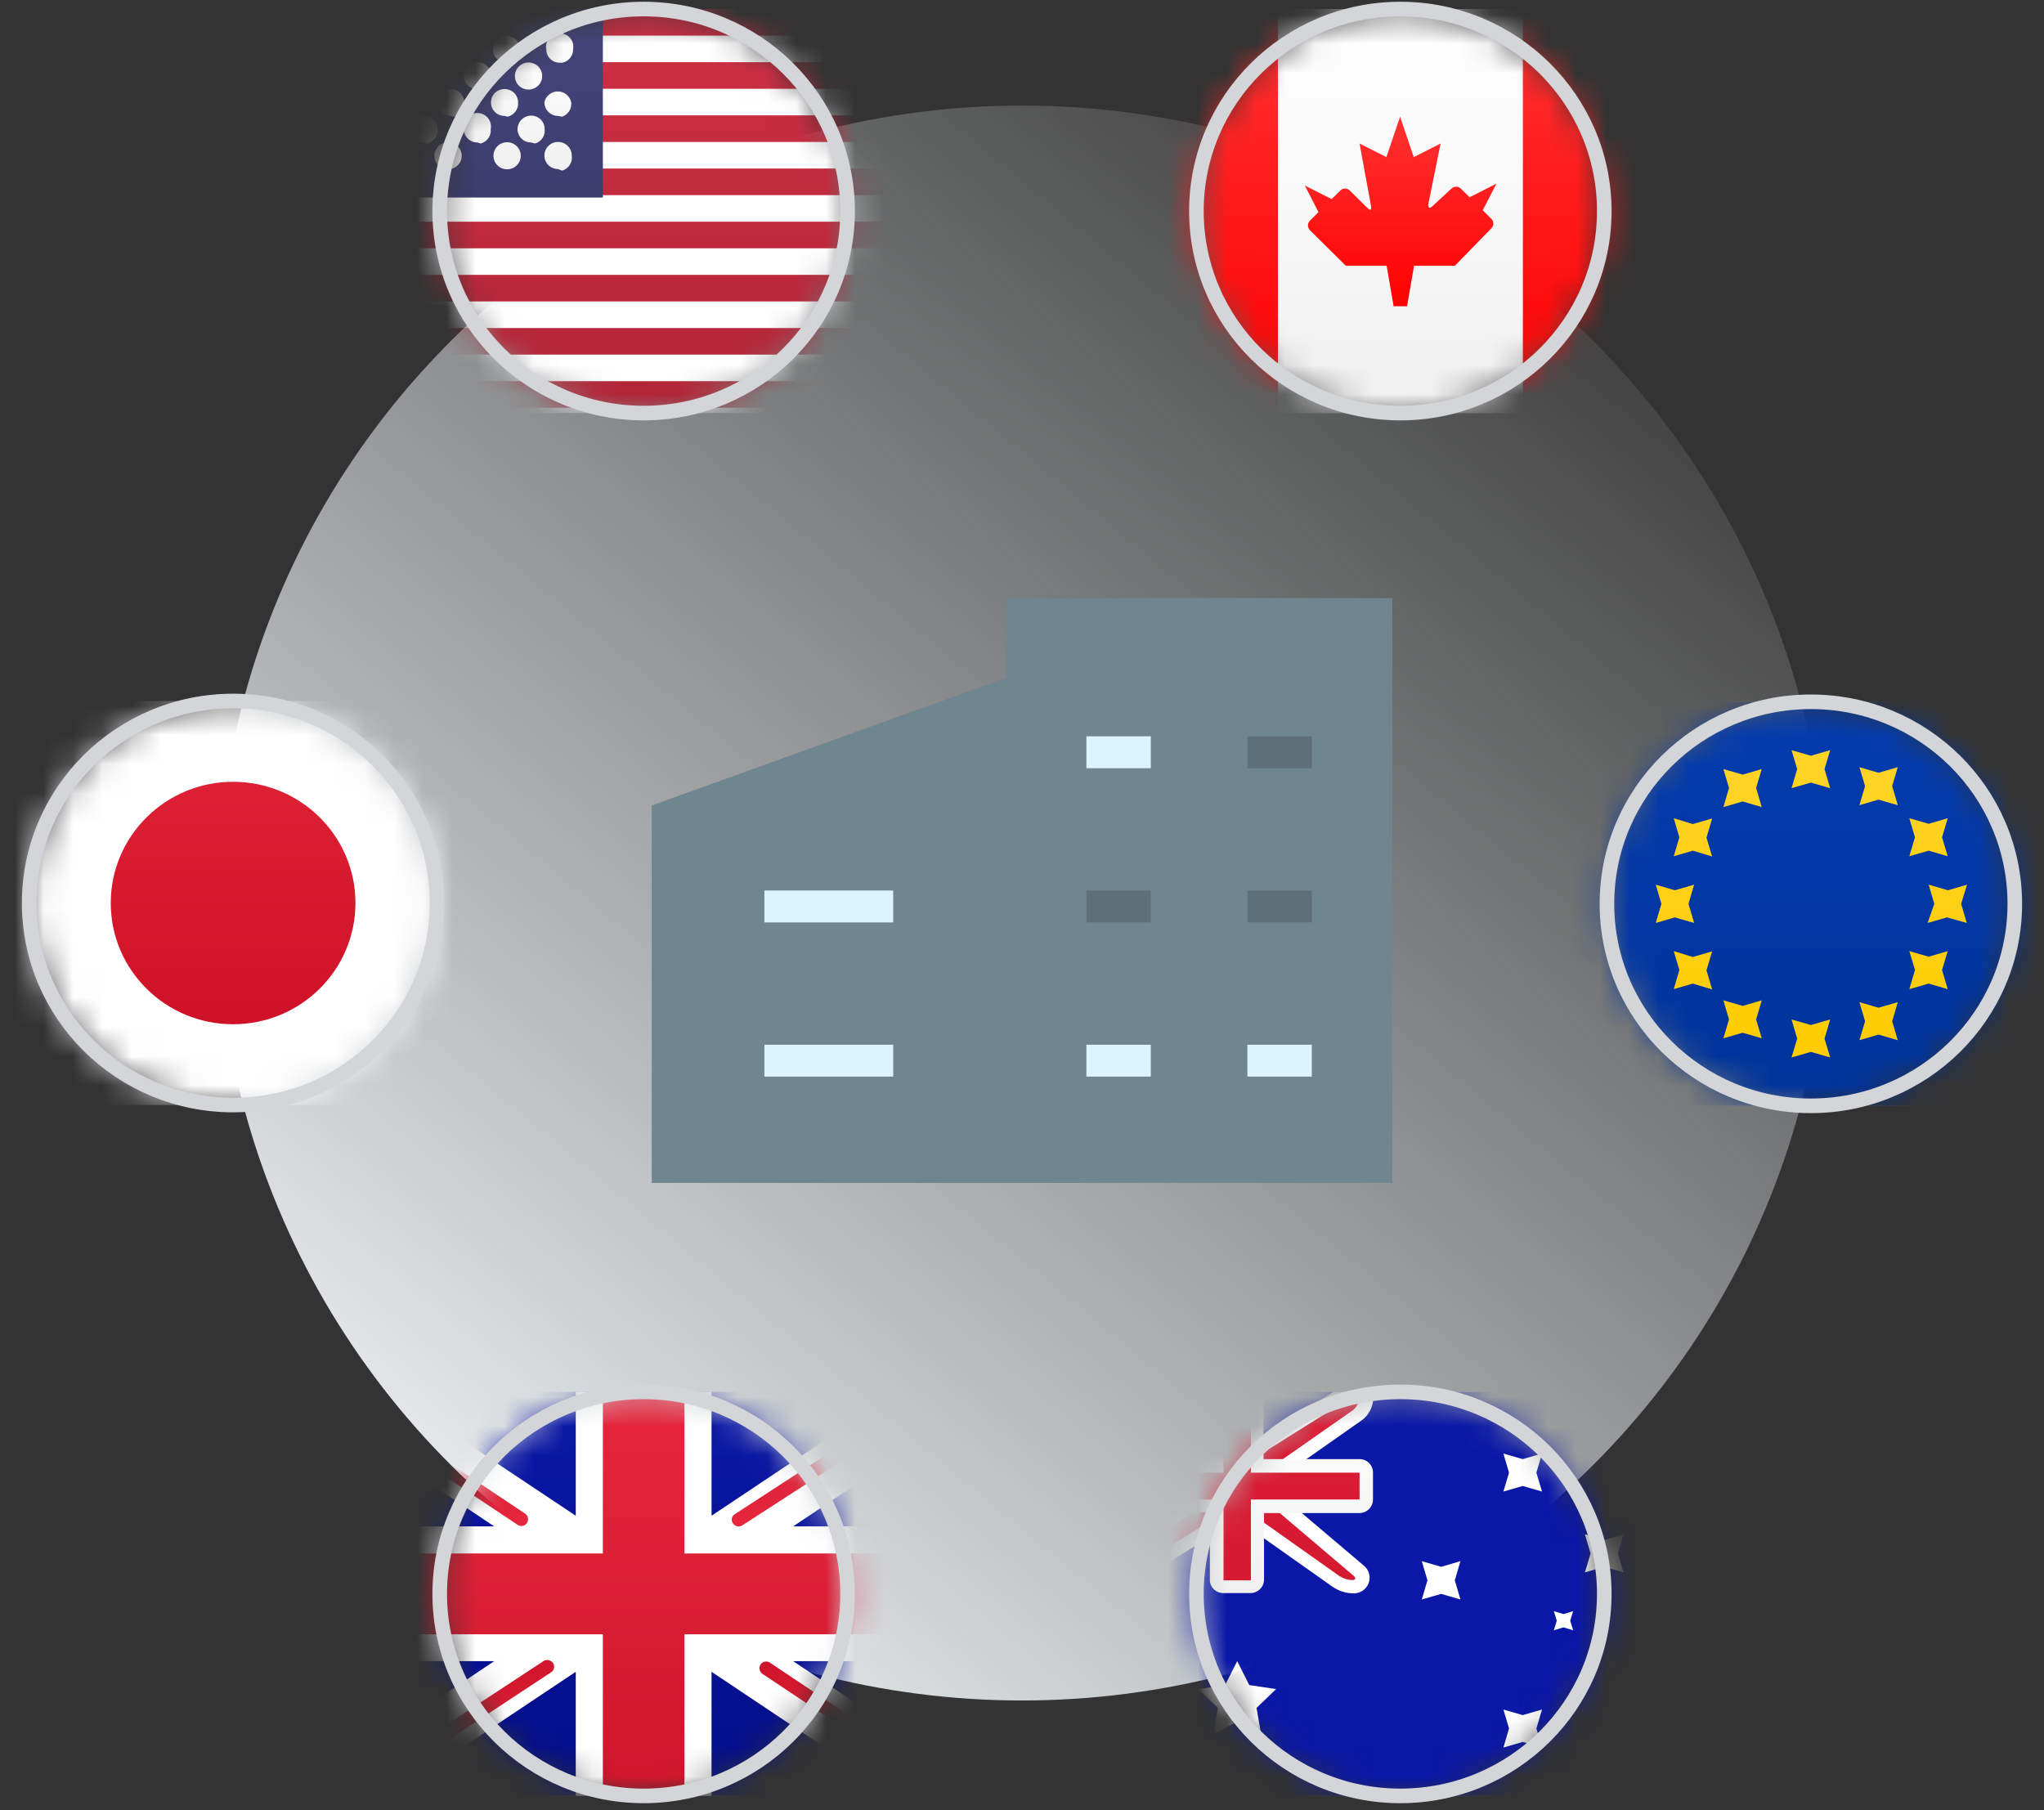 <?xml version="1.0" encoding="UTF-8"?>
<svg width="70px" height="62px" viewBox="0 0 70 62" version="1.1" xmlns="http://www.w3.org/2000/svg" xmlns:xlink="http://www.w3.org/1999/xlink">
    <rect x="0" y="0" width="70" height="62" fill="#333333" stroke="none"/>
    <!-- Generator: Sketch 53.2 (72643) - https://sketchapp.com -->
    <title>18-Navigation-Business-account-optimized</title>
    <desc>Created with Sketch.</desc>
    <defs>
        <linearGradient x1="82.133%" y1="12.387%" x2="17.867%" y2="87.597%" id="linearGradient-1">
            <stop stop-color="#E2E6E8" stop-opacity="0.1" offset="0%"></stop>
            <stop stop-color="#E2E6E8" offset="100%"></stop>
        </linearGradient>
        <ellipse id="path-2" cx="7.719" cy="7.284" rx="6.984" ry="6.919"></ellipse>
        <linearGradient x1="50.235%" y1="-0.132%" x2="50.235%" y2="99.539%" id="linearGradient-4">
            <stop stop-color="#FFFFFF" offset="0%"></stop>
            <stop stop-color="#F0F0F0" offset="100%"></stop>
        </linearGradient>
        <linearGradient x1="50.235%" y1="-0.132%" x2="50.235%" y2="99.539%" id="linearGradient-5">
            <stop stop-color="#043CAE" offset="0%"></stop>
            <stop stop-color="#00339A" offset="100%"></stop>
        </linearGradient>
        <linearGradient x1="144.659%" y1="-1.63%" x2="144.659%" y2="98.06%" id="linearGradient-6">
            <stop stop-color="#FFD429" offset="0%"></stop>
            <stop stop-color="#FFCC00" offset="100%"></stop>
        </linearGradient>
        <ellipse id="path-7" cx="7.259" cy="7.247" rx="6.984" ry="6.919"></ellipse>
        <linearGradient x1="-12879.417%" y1="-721.513%" x2="-12879.417%" y2="-728.224%" id="linearGradient-9">
            <stop stop-color="#FFFFFF" offset="0%"></stop>
            <stop stop-color="#F0F0F0" offset="100%"></stop>
        </linearGradient>
        <linearGradient x1="50.376%" y1="-0.197%" x2="50.376%" y2="100.461%" id="linearGradient-10">
            <stop stop-color="#0A17A7" offset="0%"></stop>
            <stop stop-color="#030E88" offset="100%"></stop>
        </linearGradient>
        <linearGradient x1="49.849%" y1="99.934%" x2="49.849%" y2="0%" id="linearGradient-11">
            <stop stop-color="#E6273E" offset="0%"></stop>
            <stop stop-color="#CF152B" offset="100%"></stop>
        </linearGradient>
        <linearGradient x1="50.032%" y1="100.215%" x2="50.032%" y2="0.141%" id="linearGradient-12">
            <stop stop-color="#E6273E" offset="0%"></stop>
            <stop stop-color="#CF152B" offset="100%"></stop>
        </linearGradient>
        <linearGradient x1="50.114%" y1="100%" x2="50.114%" y2="-0.146%" id="linearGradient-13">
            <stop stop-color="#E6273E" offset="0%"></stop>
            <stop stop-color="#CF152B" offset="100%"></stop>
        </linearGradient>
        <linearGradient x1="50.053%" y1="100.05%" x2="50.053%" y2="0%" id="linearGradient-14">
            <stop stop-color="#E6273E" offset="0%"></stop>
            <stop stop-color="#CF152B" offset="100%"></stop>
        </linearGradient>
        <linearGradient x1="50.376%" y1="-0.197%" x2="50.376%" y2="100.461%" id="linearGradient-15">
            <stop stop-color="#E6273E" offset="0%"></stop>
            <stop stop-color="#CF152B" offset="100%"></stop>
        </linearGradient>
        <ellipse id="path-16" cx="7.259" cy="7.229" rx="6.984" ry="6.919"></ellipse>
        <linearGradient x1="50.376%" y1="-0.4%" x2="50.376%" y2="101.6%" id="linearGradient-18">
            <stop stop-color="#D02F44" offset="0%"></stop>
            <stop stop-color="#B12537" offset="100%"></stop>
        </linearGradient>
        <linearGradient x1="50.329%" y1="-0.282%" x2="50.329%" y2="100.423%" id="linearGradient-19">
            <stop stop-color="#46467F" offset="0%"></stop>
            <stop stop-color="#3C3C6D" offset="100%"></stop>
        </linearGradient>
        <linearGradient x1="50.847%" y1="2.331%" x2="50.847%" y2="100%" id="linearGradient-20">
            <stop stop-color="#FFFFFF" offset="0%"></stop>
            <stop stop-color="#F0F0F0" offset="100%"></stop>
        </linearGradient>
        <ellipse id="path-21" cx="7.443" cy="7.229" rx="6.984" ry="6.919"></ellipse>
        <linearGradient x1="49.906%" y1="9.58297769e-13%" x2="49.906%" y2="99.671%" id="linearGradient-23">
            <stop stop-color="#FFFFFF" offset="0%"></stop>
            <stop stop-color="#F0F0F0" offset="100%"></stop>
        </linearGradient>
        <linearGradient x1="49.178%" y1="9.58297769e-13%" x2="49.178%" y2="99.671%" id="linearGradient-24">
            <stop stop-color="#FF3131" offset="0%"></stop>
            <stop stop-color="#FF0000" offset="100%"></stop>
        </linearGradient>
        <linearGradient x1="49.671%" y1="9.58297769e-13%" x2="49.671%" y2="99.671%" id="linearGradient-25">
            <stop stop-color="#FF3131" offset="0%"></stop>
            <stop stop-color="#FF0000" offset="100%"></stop>
        </linearGradient>
        <linearGradient x1="50.329%" y1="9.58297769e-13%" x2="50.329%" y2="99.671%" id="linearGradient-26">
            <stop stop-color="#FFFFFF" offset="0%"></stop>
            <stop stop-color="#F0F0F0" offset="100%"></stop>
        </linearGradient>
        <linearGradient x1="50%" y1="0.421%" x2="50%" y2="99.579%" id="linearGradient-27">
            <stop stop-color="#FF3131" offset="0%"></stop>
            <stop stop-color="#FF0000" offset="100%"></stop>
        </linearGradient>
        <ellipse id="path-28" cx="7.443" cy="7.247" rx="6.984" ry="6.919"></ellipse>
        <linearGradient x1="-13005.639%" y1="-721.513%" x2="-13005.639%" y2="-728.224%" id="linearGradient-30">
            <stop stop-color="#FFFFFF" offset="0%"></stop>
            <stop stop-color="#F0F0F0" offset="100%"></stop>
        </linearGradient>
        <linearGradient x1="-13005.639%" y1="-721.513%" x2="-13005.639%" y2="-728.224%" id="linearGradient-31">
            <stop stop-color="#0A17A7" offset="0%"></stop>
            <stop stop-color="#030E88" offset="100%"></stop>
        </linearGradient>
        <linearGradient x1="50.275%" y1="-0.994%" x2="50.275%" y2="100.426%" id="linearGradient-32">
            <stop stop-color="#DB1E36" offset="0%"></stop>
            <stop stop-color="#D51931" offset="100%"></stop>
        </linearGradient>
        <linearGradient x1="49.792%" y1="-0.528%" x2="49.792%" y2="100.527%" id="linearGradient-33">
            <stop stop-color="#FFFFFF" offset="0%"></stop>
            <stop stop-color="#F0F0F0" offset="100%"></stop>
        </linearGradient>
        <linearGradient x1="50%" y1="-0.423%" x2="50%" y2="100.282%" id="linearGradient-34">
            <stop stop-color="#DB1E36" offset="0%"></stop>
            <stop stop-color="#D51931" offset="100%"></stop>
        </linearGradient>
        <ellipse id="path-35" cx="6.984" cy="7.256" rx="6.984" ry="6.919"></ellipse>
        <linearGradient x1="50.439%" y1="0.219%" x2="50.439%" y2="99.89%" id="linearGradient-37">
            <stop stop-color="#DE2035" offset="0%"></stop>
            <stop stop-color="#CE1126" offset="100%"></stop>
        </linearGradient>
    </defs>
    <g id="Design" stroke="none" stroke-width="1" fill="none" fill-rule="evenodd">
        <g id="Navigation-v4_business" transform="translate(-98, -94)">
            <g id="18-Navigation-Business-account-optimized" transform="translate(99, 94)">
                <ellipse id="Oval" fill="url(#linearGradient-1)" cx="34" cy="30.928" rx="27.568" ry="27.313"></ellipse>
                <polygon id="Path" fill="#6F8691" points="33.449 20.485 33.449 23.216 21.319 27.587 21.319 40.515 46.681 40.515 46.681 20.485"></polygon>
                <path d="M25.178,30.5 L29.589,30.5 L29.589,31.593 L25.178,31.593 L25.178,30.5 Z M25.178,35.781 L29.589,35.781 L29.589,36.873 L25.178,36.873 L25.178,35.781 Z M36.205,25.219 L38.411,25.219 L38.411,26.312 L36.205,26.312 L36.205,25.219 Z" id="Shape" fill="#DBF4FE" fill-rule="nonzero"></path>
                <path d="M41.719,25.219 L43.924,25.219 L43.924,26.312 L41.719,26.312 L41.719,25.219 Z M36.205,30.5 L38.411,30.5 L38.411,31.593 L36.205,31.593 L36.205,30.5 Z M41.719,30.5 L43.924,30.5 L43.924,31.593 L41.719,31.593 L41.719,30.5 Z" id="Shape" fill="#5D7079" fill-rule="nonzero"></path>
                <path d="M36.205,35.781 L38.411,35.781 L38.411,36.873 L36.205,36.873 L36.205,35.781 Z M41.719,35.781 L43.924,35.781 L43.924,36.873 L41.719,36.873 L41.719,35.781 Z" id="Shape" fill="#DBF4FE" fill-rule="nonzero"></path>
                <g id="Clipped" transform="translate(53.297, 23.672)">
                    <mask id="mask-3" fill="white">
                        <use xlink:href="#path-2"></use>
                    </mask>
                    <g id="Oval"></g>
                    <g id="EU" mask="url(#mask-3)">
                        <g transform="translate(-2.757, 0)">
                            <polygon id="FlagBackground" fill="url(#linearGradient-4)" fill-rule="evenodd" points="0.698 0.364 20.253 0.364 20.253 14.203 0.698 14.203"></polygon>
                            <polygon id="Mask-Copy" fill="url(#linearGradient-5)" fill-rule="evenodd" points="0.698 0.364 20.253 0.364 20.253 14.203 0.698 14.203"></polygon>
                            <path d="M10.476,3.132 L9.814,3.323 L10.007,2.668 L9.814,2.021 L10.476,2.212 L11.137,2.021 L10.944,2.668 L11.137,3.323 L10.476,3.132 Z M10.476,12.355 L9.814,12.546 L10.007,11.9 L9.814,11.244 L10.476,11.435 L11.137,11.244 L10.944,11.9 L11.137,12.546 L10.476,12.355 Z M15.135,7.748 L14.473,7.939 L14.703,7.284 L14.51,6.628 L15.171,6.819 L15.824,6.628 L15.622,7.284 L15.815,7.939 L15.135,7.748 Z M5.817,7.748 L5.164,7.939 L5.357,7.284 L5.164,6.628 L5.817,6.819 L6.478,6.628 L6.285,7.284 L6.478,7.939 L5.817,7.748 Z M14.51,5.463 L13.848,5.654 L14.041,5.007 L13.848,4.352 L14.51,4.543 L15.162,4.352 L14.969,5.007 L15.162,5.654 L14.51,5.463 Z M6.432,10.015 L5.78,10.206 L5.973,9.551 L5.78,8.904 L6.432,9.104 L7.094,8.913 L6.901,9.56 L7.094,10.215 L6.432,10.015 Z M12.791,3.715 L12.139,3.906 L12.332,3.25 L12.139,2.604 L12.791,2.795 L13.453,2.604 L13.26,3.25 L13.453,3.906 L12.791,3.715 Z M8.142,11.699 L7.48,11.89 L7.673,11.244 L7.48,10.589 L8.142,10.78 L8.794,10.589 L8.601,11.244 L8.794,11.89 L8.142,11.699 Z M14.51,10.015 L13.848,10.206 L14.041,9.551 L13.848,8.904 L14.51,9.095 L15.162,8.904 L14.969,9.551 L15.162,10.206 L14.51,10.015 Z M6.432,5.463 L5.78,5.654 L5.973,5.007 L5.78,4.352 L6.432,4.552 L7.094,4.361 L6.901,5.017 L7.094,5.663 L6.432,5.463 Z M12.791,11.763 L12.139,11.954 L12.332,11.308 L12.139,10.652 L12.791,10.843 L13.453,10.652 L13.26,11.308 L13.453,11.954 L12.791,11.763 Z M8.142,3.778 L7.48,3.97 L7.673,3.314 L7.48,2.668 L8.142,2.859 L8.794,2.668 L8.601,3.314 L8.794,3.97 L8.142,3.778 Z" id="Star-2" fill="url(#linearGradient-6)" fill-rule="nonzero"></path>
                        </g>
                    </g>
                </g>
                <ellipse id="Oval" stroke="#D3D5D8" stroke-width="0.5" cx="61.016" cy="30.955" rx="6.984" ry="6.919"></ellipse>
                <g id="Clipped" transform="translate(13.784, 47.343)">
                    <mask id="mask-8" fill="white">
                        <use xlink:href="#path-7"></use>
                    </mask>
                    <g id="Oval"></g>
                    <g id="Group" mask="url(#mask-8)">
                        <g transform="translate(-2.757, 0)">
                            <polygon id="FlagBackground-2" fill="url(#linearGradient-9)" points="0.239 0.328 19.794 0.328 19.794 14.167 0.239 14.167"></polygon>
                            <polygon id="Mask-Copy-2" fill="url(#linearGradient-10)" points="0.239 0.328 19.794 0.328 19.794 14.167 0.239 14.167"></polygon>
                            <polygon id="Path" fill="#FFFFFF" points="19.794 0.328 18.7 0.328 12.341 4.57 12.341 0.328 7.691 0.328 7.691 4.57 1.323 0.328 0.239 0.328 0.239 1.821 4.898 4.935 0.239 4.935 0.239 9.551 4.898 9.551 0.239 12.664 0.239 14.167 1.323 14.167 7.691 9.915 7.691 14.167 12.341 14.167 12.341 9.915 18.7 14.167 19.794 14.167 19.794 12.664 15.135 9.551 19.794 9.551 19.794 4.935 15.135 4.935 19.794 1.821"></polygon>
                            <path d="M19.794,0.328 L19.573,0.328 L13.141,4.516 C13.087,4.547 13.049,4.6 13.037,4.661 C13.024,4.722 13.039,4.785 13.076,4.834 C13.11,4.886 13.163,4.921 13.224,4.933 C13.284,4.945 13.347,4.933 13.398,4.898 L19.83,0.737 L19.794,0.328 Z" id="Path" fill="url(#linearGradient-11)"></path>
                            <path d="M19.794,13.247 L14.344,9.605 C14.294,9.57 14.232,9.556 14.172,9.566 C14.112,9.576 14.058,9.61 14.023,9.66 C13.949,9.768 13.978,9.915 14.087,9.988 L19.794,13.793 L19.794,13.247 Z" id="Path" fill="url(#linearGradient-12)"></path>
                            <path d="M6.598,9.541 L0.239,13.72 L0.239,14.167 L0.414,14.167 L6.846,9.933 C6.898,9.9 6.934,9.847 6.946,9.787 C6.958,9.727 6.945,9.665 6.91,9.614 C6.841,9.514 6.705,9.483 6.598,9.541 L6.598,9.541 Z" id="Path" fill="url(#linearGradient-13)"></path>
                            <path d="M5.955,4.498 L0.239,0.683 L0.239,1.238 L5.697,4.88 C5.747,4.917 5.811,4.931 5.872,4.919 C5.934,4.907 5.987,4.87 6.019,4.816 C6.054,4.766 6.066,4.703 6.054,4.644 C6.042,4.584 6.006,4.531 5.955,4.498 L5.955,4.498 Z" id="Path" fill="url(#linearGradient-14)"></path>
                            <polygon id="Rectangle-2-Copy-3" fill="url(#linearGradient-15)" points="0.239 8.631 8.619 8.631 8.619 14.167 11.413 14.167 11.413 8.631 19.794 8.631 19.794 5.863 11.413 5.863 11.413 0.328 8.619 0.328 8.619 5.863 0.239 5.863"></polygon>
                        </g>
                    </g>
                </g>
                <ellipse id="Oval" stroke="#D3D5D8" stroke-width="0.5" cx="21.043" cy="54.59" rx="6.984" ry="6.919"></ellipse>
                <g id="Clipped" transform="translate(13.784, 0)">
                    <mask id="mask-17" fill="white">
                        <use xlink:href="#path-16"></use>
                    </mask>
                    <g id="Oval"></g>
                    <g id="Group" mask="url(#mask-17)">
                        <g transform="translate(-2.757, 0)">
                            <polygon id="FlagBackground-3" fill="#FFFFFF" fill-rule="evenodd" points="0.239 0.31 19.794 0.31 19.794 14.148 0.239 14.148"></polygon>
                            <path d="M0.239,0.31 L19.794,0.31 L19.794,1.22 L0.239,1.22 L0.239,0.31 Z M0.239,2.13 L19.794,2.13 L19.794,3.041 L0.239,3.041 L0.239,2.13 Z M0.239,3.951 L19.794,3.951 L19.794,4.862 L0.239,4.862 L0.239,3.951 Z M0.239,5.772 L19.794,5.772 L19.794,6.683 L0.239,6.683 L0.239,5.772 Z M0.239,7.593 L19.794,7.593 L19.794,8.504 L0.239,8.504 L0.239,7.593 Z M0.239,9.414 L19.794,9.414 L19.794,10.324 L0.239,10.324 L0.239,9.414 Z M0.239,11.235 L19.794,11.235 L19.794,12.145 L0.239,12.145 L0.239,11.235 Z M0.239,13.056 L19.794,13.056 L19.794,13.966 L0.239,13.966 L0.239,13.056 Z" id="Rectangle-511" fill="url(#linearGradient-18)" fill-rule="nonzero"></path>
                            <polygon id="Rectangle-511-2" fill="url(#linearGradient-19)" fill-rule="evenodd" points="0.239 0.31 8.619 0.31 8.619 6.765 0.239 6.765"></polygon>
                            <path d="M1.636,2.149 C1.512,2.151 1.393,2.104 1.305,2.019 C1.217,1.933 1.167,1.816 1.167,1.693 C1.211,1.477 1.403,1.321 1.626,1.321 C1.85,1.321 2.042,1.477 2.086,1.693 C2.086,1.941 1.886,2.144 1.636,2.149 L1.636,2.149 Z M3.474,2.149 C3.35,2.151 3.231,2.104 3.143,2.019 C3.055,1.933 3.005,1.816 3.005,1.693 C3.005,1.437 3.215,1.229 3.474,1.229 C3.597,1.229 3.715,1.278 3.802,1.366 C3.888,1.453 3.935,1.571 3.933,1.693 C3.933,1.935 3.744,2.134 3.501,2.149 L3.474,2.149 Z M5.311,2.149 C5.058,2.149 4.852,1.945 4.852,1.693 C4.849,1.571 4.897,1.453 4.983,1.366 C5.07,1.278 5.188,1.229 5.311,1.229 C5.57,1.229 5.78,1.437 5.78,1.693 C5.781,1.931 5.597,2.13 5.357,2.149 L5.311,2.149 Z M7.149,2.149 C7.026,2.151 6.907,2.104 6.818,2.019 C6.73,1.933 6.681,1.816 6.681,1.693 C6.643,1.509 6.722,1.321 6.879,1.216 C7.037,1.111 7.243,1.111 7.401,1.216 C7.558,1.321 7.637,1.509 7.599,1.693 C7.603,1.916 7.444,2.109 7.223,2.149 L7.149,2.149 Z M2.49,3.059 C2.271,3.016 2.114,2.825 2.114,2.604 C2.114,2.383 2.271,2.192 2.49,2.149 C2.709,2.192 2.867,2.383 2.867,2.604 C2.867,2.825 2.709,3.016 2.49,3.059 Z M4.328,3.059 C4.069,3.059 3.859,2.851 3.859,2.595 C3.859,2.338 4.069,2.13 4.328,2.13 C4.587,2.13 4.797,2.338 4.797,2.595 C4.811,2.823 4.655,3.028 4.429,3.077 L4.328,3.059 Z M6.166,3.059 C5.98,3.096 5.79,3.018 5.684,2.862 C5.579,2.706 5.579,2.502 5.684,2.346 C5.79,2.189 5.98,2.112 6.166,2.149 C6.385,2.192 6.542,2.383 6.542,2.604 C6.542,2.825 6.385,3.016 6.166,3.059 Z M7.085,3.97 C6.961,3.97 6.841,3.921 6.753,3.834 C6.666,3.746 6.616,3.628 6.616,3.505 C6.66,3.288 6.852,3.132 7.076,3.132 C7.299,3.132 7.491,3.288 7.535,3.505 C7.56,3.721 7.43,3.926 7.223,3.997 L7.085,3.97 Z M5.247,3.97 C5.124,3.97 5.005,3.92 4.919,3.833 C4.832,3.746 4.785,3.628 4.788,3.505 C4.788,3.254 4.993,3.05 5.247,3.05 C5.37,3.048 5.49,3.094 5.578,3.18 C5.666,3.266 5.716,3.383 5.716,3.505 C5.736,3.734 5.583,3.944 5.357,3.997 L5.247,3.97 Z M3.409,3.97 C3.15,3.97 2.941,3.762 2.941,3.505 C2.941,3.383 2.99,3.266 3.078,3.18 C3.167,3.094 3.286,3.048 3.409,3.05 C3.663,3.05 3.869,3.254 3.869,3.505 C3.892,3.738 3.733,3.951 3.501,3.997 L3.409,3.97 Z M1.571,3.97 C1.313,3.97 1.103,3.762 1.103,3.505 C1.147,3.288 1.339,3.132 1.562,3.132 C1.785,3.132 1.978,3.288 2.022,3.505 C2.039,3.743 1.873,3.955 1.636,3.997 L1.571,3.97 Z M2.49,4.88 C2.237,4.88 2.031,4.676 2.031,4.425 C2.028,4.302 2.076,4.184 2.162,4.097 C2.249,4.01 2.367,3.96 2.49,3.96 C2.749,3.96 2.959,4.168 2.959,4.425 C2.981,4.667 2.807,4.883 2.564,4.916 L2.49,4.88 Z M4.328,4.88 C4.205,4.882 4.085,4.836 3.997,4.75 C3.909,4.664 3.859,4.547 3.859,4.425 C3.822,4.24 3.901,4.052 4.058,3.947 C4.216,3.843 4.422,3.843 4.58,3.947 C4.737,4.052 4.816,4.24 4.778,4.425 C4.803,4.652 4.654,4.863 4.429,4.916 L4.328,4.88 Z M6.166,4.88 C6.043,4.882 5.923,4.836 5.835,4.75 C5.747,4.664 5.697,4.547 5.697,4.425 C5.697,4.302 5.747,4.184 5.835,4.096 C5.922,4.009 6.042,3.96 6.166,3.96 C6.289,3.96 6.408,4.01 6.494,4.097 C6.581,4.184 6.628,4.302 6.625,4.425 C6.652,4.647 6.512,4.855 6.295,4.916 L6.166,4.88 Z M7.085,5.79 C6.826,5.79 6.616,5.583 6.616,5.326 C6.616,5.07 6.826,4.862 7.085,4.862 C7.344,4.862 7.554,5.07 7.554,5.326 C7.591,5.557 7.449,5.779 7.223,5.845 L7.085,5.79 Z M5.247,5.79 C5.028,5.747 4.871,5.556 4.871,5.335 C4.871,5.114 5.028,4.924 5.247,4.88 C5.433,4.843 5.623,4.921 5.729,5.077 C5.834,5.233 5.834,5.437 5.729,5.593 C5.623,5.75 5.433,5.828 5.247,5.79 Z M3.409,5.79 C3.223,5.828 3.033,5.75 2.927,5.593 C2.822,5.437 2.822,5.233 2.927,5.077 C3.033,4.921 3.223,4.843 3.409,4.88 C3.628,4.924 3.785,5.114 3.785,5.335 C3.785,5.556 3.628,5.747 3.409,5.79 Z M1.571,5.79 C1.313,5.79 1.103,5.583 1.103,5.326 C1.103,5.07 1.313,4.862 1.571,4.862 C1.83,4.862 2.04,5.07 2.04,5.326 C2.073,5.58 1.892,5.812 1.636,5.845 L1.571,5.79 Z" id="Oval-43" fill="url(#linearGradient-20)" fill-rule="nonzero"></path>
                        </g>
                    </g>
                </g>
                <ellipse id="Oval" stroke="#D3D5D8" stroke-width="0.5" cx="21.043" cy="7.229" rx="6.984" ry="6.919"></ellipse>
                <g id="Clipped" transform="translate(39.514, 0)">
                    <mask id="mask-22" fill="white">
                        <use xlink:href="#path-21"></use>
                    </mask>
                    <g id="Oval"></g>
                    <g id="Symbols" mask="url(#mask-22)">
                        <g transform="translate(-2.757, 0)" id="CA">
                            <g>
                                <polygon id="FlagBackground-4" fill="url(#linearGradient-23)" points="0.423 0.31 19.977 0.31 19.977 14.148 0.423 14.148"></polygon>
                                <polygon id="Mask" fill="url(#linearGradient-24)" points="14.39 0.31 19.977 0.31 19.977 14.148 14.39 14.148"></polygon>
                                <polygon id="Rectangle-2" fill="url(#linearGradient-25)" points="0.423 0.31 6.01 0.31 6.01 14.148 0.423 14.148"></polygon>
                                <polygon id="Rectangle-2-Copy" fill="url(#linearGradient-26)" points="6.01 0.31 14.39 0.31 14.39 14.148 6.01 14.148"></polygon>
                                <path d="M11.294,7.065 L11.946,6.464 C11.989,6.42 12.049,6.395 12.111,6.395 C12.174,6.395 12.233,6.42 12.277,6.464 L12.571,6.756 L13.49,6.291 L13.021,7.202 L13.315,7.493 C13.36,7.536 13.385,7.595 13.385,7.657 C13.385,7.719 13.36,7.778 13.315,7.821 L12.065,9.104 L10.669,9.104 L10.43,10.488 L9.97,10.488 L9.731,9.104 L8.335,9.104 L7.103,7.884 C7.015,7.793 7.015,7.648 7.103,7.557 L7.397,7.265 L6.929,6.355 L7.848,6.819 L8.142,6.528 C8.185,6.483 8.245,6.458 8.307,6.458 C8.369,6.458 8.429,6.483 8.472,6.528 L9.079,7.129 C9.171,7.22 9.217,7.193 9.198,7.065 L8.803,4.916 L9.722,5.381 L10.191,3.997 L10.659,5.381 L11.578,4.916 L11.156,7.001 C11.156,7.129 11.202,7.156 11.294,7.065 L11.294,7.065 Z" id="Combined-Shape" fill="url(#linearGradient-27)"></path>
                            </g>
                        </g>
                    </g>
                </g>
                <ellipse id="Oval" stroke="#D3D5D8" stroke-width="0.5" cx="46.957" cy="7.229" rx="6.984" ry="6.919"></ellipse>
                <g id="Clipped" transform="translate(39.514, 47.343)">
                    <mask id="mask-29" fill="white">
                        <use xlink:href="#path-28"></use>
                    </mask>
                    <g id="Oval"></g>
                    <g id="Symbols-2" mask="url(#mask-29)">
                        <g transform="translate(-2.757, 0)" id="AU">
                            <g>
                                <polygon id="FlagBackground-5" fill="url(#linearGradient-30)" points="0.423 0.328 19.977 0.328 19.977 14.167 0.423 14.167"></polygon>
                                <polygon id="Mask-Copy-3" fill="url(#linearGradient-31)" points="0.423 0.328 19.977 0.328 19.977 14.167 0.423 14.167"></polygon>
                                <polygon id="Star-2-2" fill="#FFFFFF" points="4.613 11.626 3.795 12.054 3.951 11.153 3.281 10.507 4.199 10.37 4.613 9.551 5.026 10.37 5.945 10.507 5.275 11.153 5.431 12.054 4.613 11.626"></polygon>
                                <polygon id="Star-2-3" fill="#FFFFFF" points="14.39 12.318 13.729 12.51 13.922 11.854 13.729 11.208 14.39 11.399 15.052 11.208 14.859 11.854 15.052 12.51"></polygon>
                                <polygon id="Star-2-4" fill="#FFFFFF" points="14.39 3.551 13.729 3.742 13.922 3.096 13.729 2.44 14.39 2.631 15.052 2.44 14.859 3.096 15.052 3.742"></polygon>
                                <polygon id="Star-2-5" fill="#FFFFFF" points="17.184 6.319 16.522 6.51 16.715 5.863 16.522 5.208 17.184 5.399 17.845 5.208 17.652 5.863 17.845 6.51"></polygon>
                                <polygon id="Star-2-6" fill="#FFFFFF" points="11.597 7.247 10.935 7.438 11.128 6.783 10.935 6.127 11.597 6.319 12.258 6.127 12.065 6.783 12.258 7.438"></polygon>
                                <polygon id="Star-2-7" fill="#FFFFFF" points="15.787 8.394 15.456 8.494 15.557 8.167 15.456 7.839 15.787 7.939 16.118 7.839 16.017 8.167 16.118 8.494"></polygon>
                                <path d="M8.877,1.302 C9.118,1.127 9.264,0.851 9.272,0.555 L9.272,0.328 L7.921,0.328 L4.944,2.149 L4.301,2.149 L1.691,0.328 L0.423,0.328 L0.423,0.91 L3.179,3.287 L3.179,3.76 L0.423,5.736 L0.423,7.311 L4.282,4.916 L4.925,4.916 L7.875,7.001 C8.08,7.144 8.323,7.223 8.574,7.229 C8.812,7.243 9.032,7.1 9.114,6.878 C9.197,6.656 9.123,6.406 8.932,6.264 L6.01,3.787 L6.01,3.314 L8.877,1.302 Z" id="Path" fill="#FFFFFF"></path>
                                <path d="M3.676,3.096 L0.414,0.364 L0.919,0.364 L4.172,2.668 L5.091,2.668 L8.766,0.364 L8.766,0.592 C8.76,0.736 8.689,0.869 8.574,0.956 L5.514,3.096 L5.514,4.006 L8.601,6.628 C8.693,6.71 8.665,6.774 8.546,6.774 C8.392,6.768 8.243,6.72 8.114,6.637 L5.054,4.47 L4.135,4.47 L0.459,6.774 L0.459,6.309 L3.676,4.015 L3.676,3.096 Z" id="Rectangle-36" fill="url(#linearGradient-32)"></path>
                                <path d="M0.423,2.631 L0.423,4.452 L3.676,4.452 L3.676,6.756 C3.673,6.879 3.722,6.999 3.81,7.087 C3.899,7.174 4.019,7.222 4.144,7.22 L5.063,7.22 C5.322,7.22 5.532,7.012 5.532,6.756 L5.532,4.479 L8.803,4.479 C8.928,4.477 9.046,4.426 9.132,4.337 C9.218,4.248 9.265,4.129 9.263,4.006 L9.263,3.096 C9.265,2.973 9.218,2.855 9.131,2.768 C9.045,2.68 8.927,2.631 8.803,2.631 L5.514,2.631 L5.514,0.328 L3.676,0.328 L3.676,2.631 L0.423,2.631 Z" id="Rectangle-2-2" fill="url(#linearGradient-33)"></path>
                                <polygon id="Rectangle-36-2" fill="url(#linearGradient-34)" points="0.423 3.096 4.144 3.096 4.144 0.328 5.082 0.328 5.082 3.096 8.803 3.096 8.803 4.015 5.082 4.015 5.082 6.783 4.144 6.783 4.144 4.015 0.423 4.015"></polygon>
                            </g>
                        </g>
                    </g>
                </g>
                <ellipse id="Oval" stroke="#D3D5D8" stroke-width="0.5" cx="46.957" cy="54.59" rx="6.984" ry="6.919"></ellipse>
                <g id="Clipped" transform="translate(0, 23.672)">
                    <mask id="mask-36" fill="white">
                        <use xlink:href="#path-35"></use>
                    </mask>
                    <g id="Oval"></g>
                    <g id="Symbols-3" mask="url(#mask-36)">
                        <g transform="translate(-3.676, 0)" id="JP">
                            <g>
                                <polygon id="FlagBackground-6" fill="#FFFFFF" points="0.882 0.337 20.437 0.337 20.437 14.176 0.882 14.176"></polygon>
                                <ellipse id="Oval-9" fill="url(#linearGradient-37)" cx="10.659" cy="7.256" rx="4.19" ry="4.152"></ellipse>
                            </g>
                        </g>
                    </g>
                </g>
                <ellipse id="Oval" stroke="#D3D5D8" stroke-width="0.5" cx="6.984" cy="30.928" rx="6.984" ry="6.919"></ellipse>
            </g>
        </g>
    </g>
</svg>